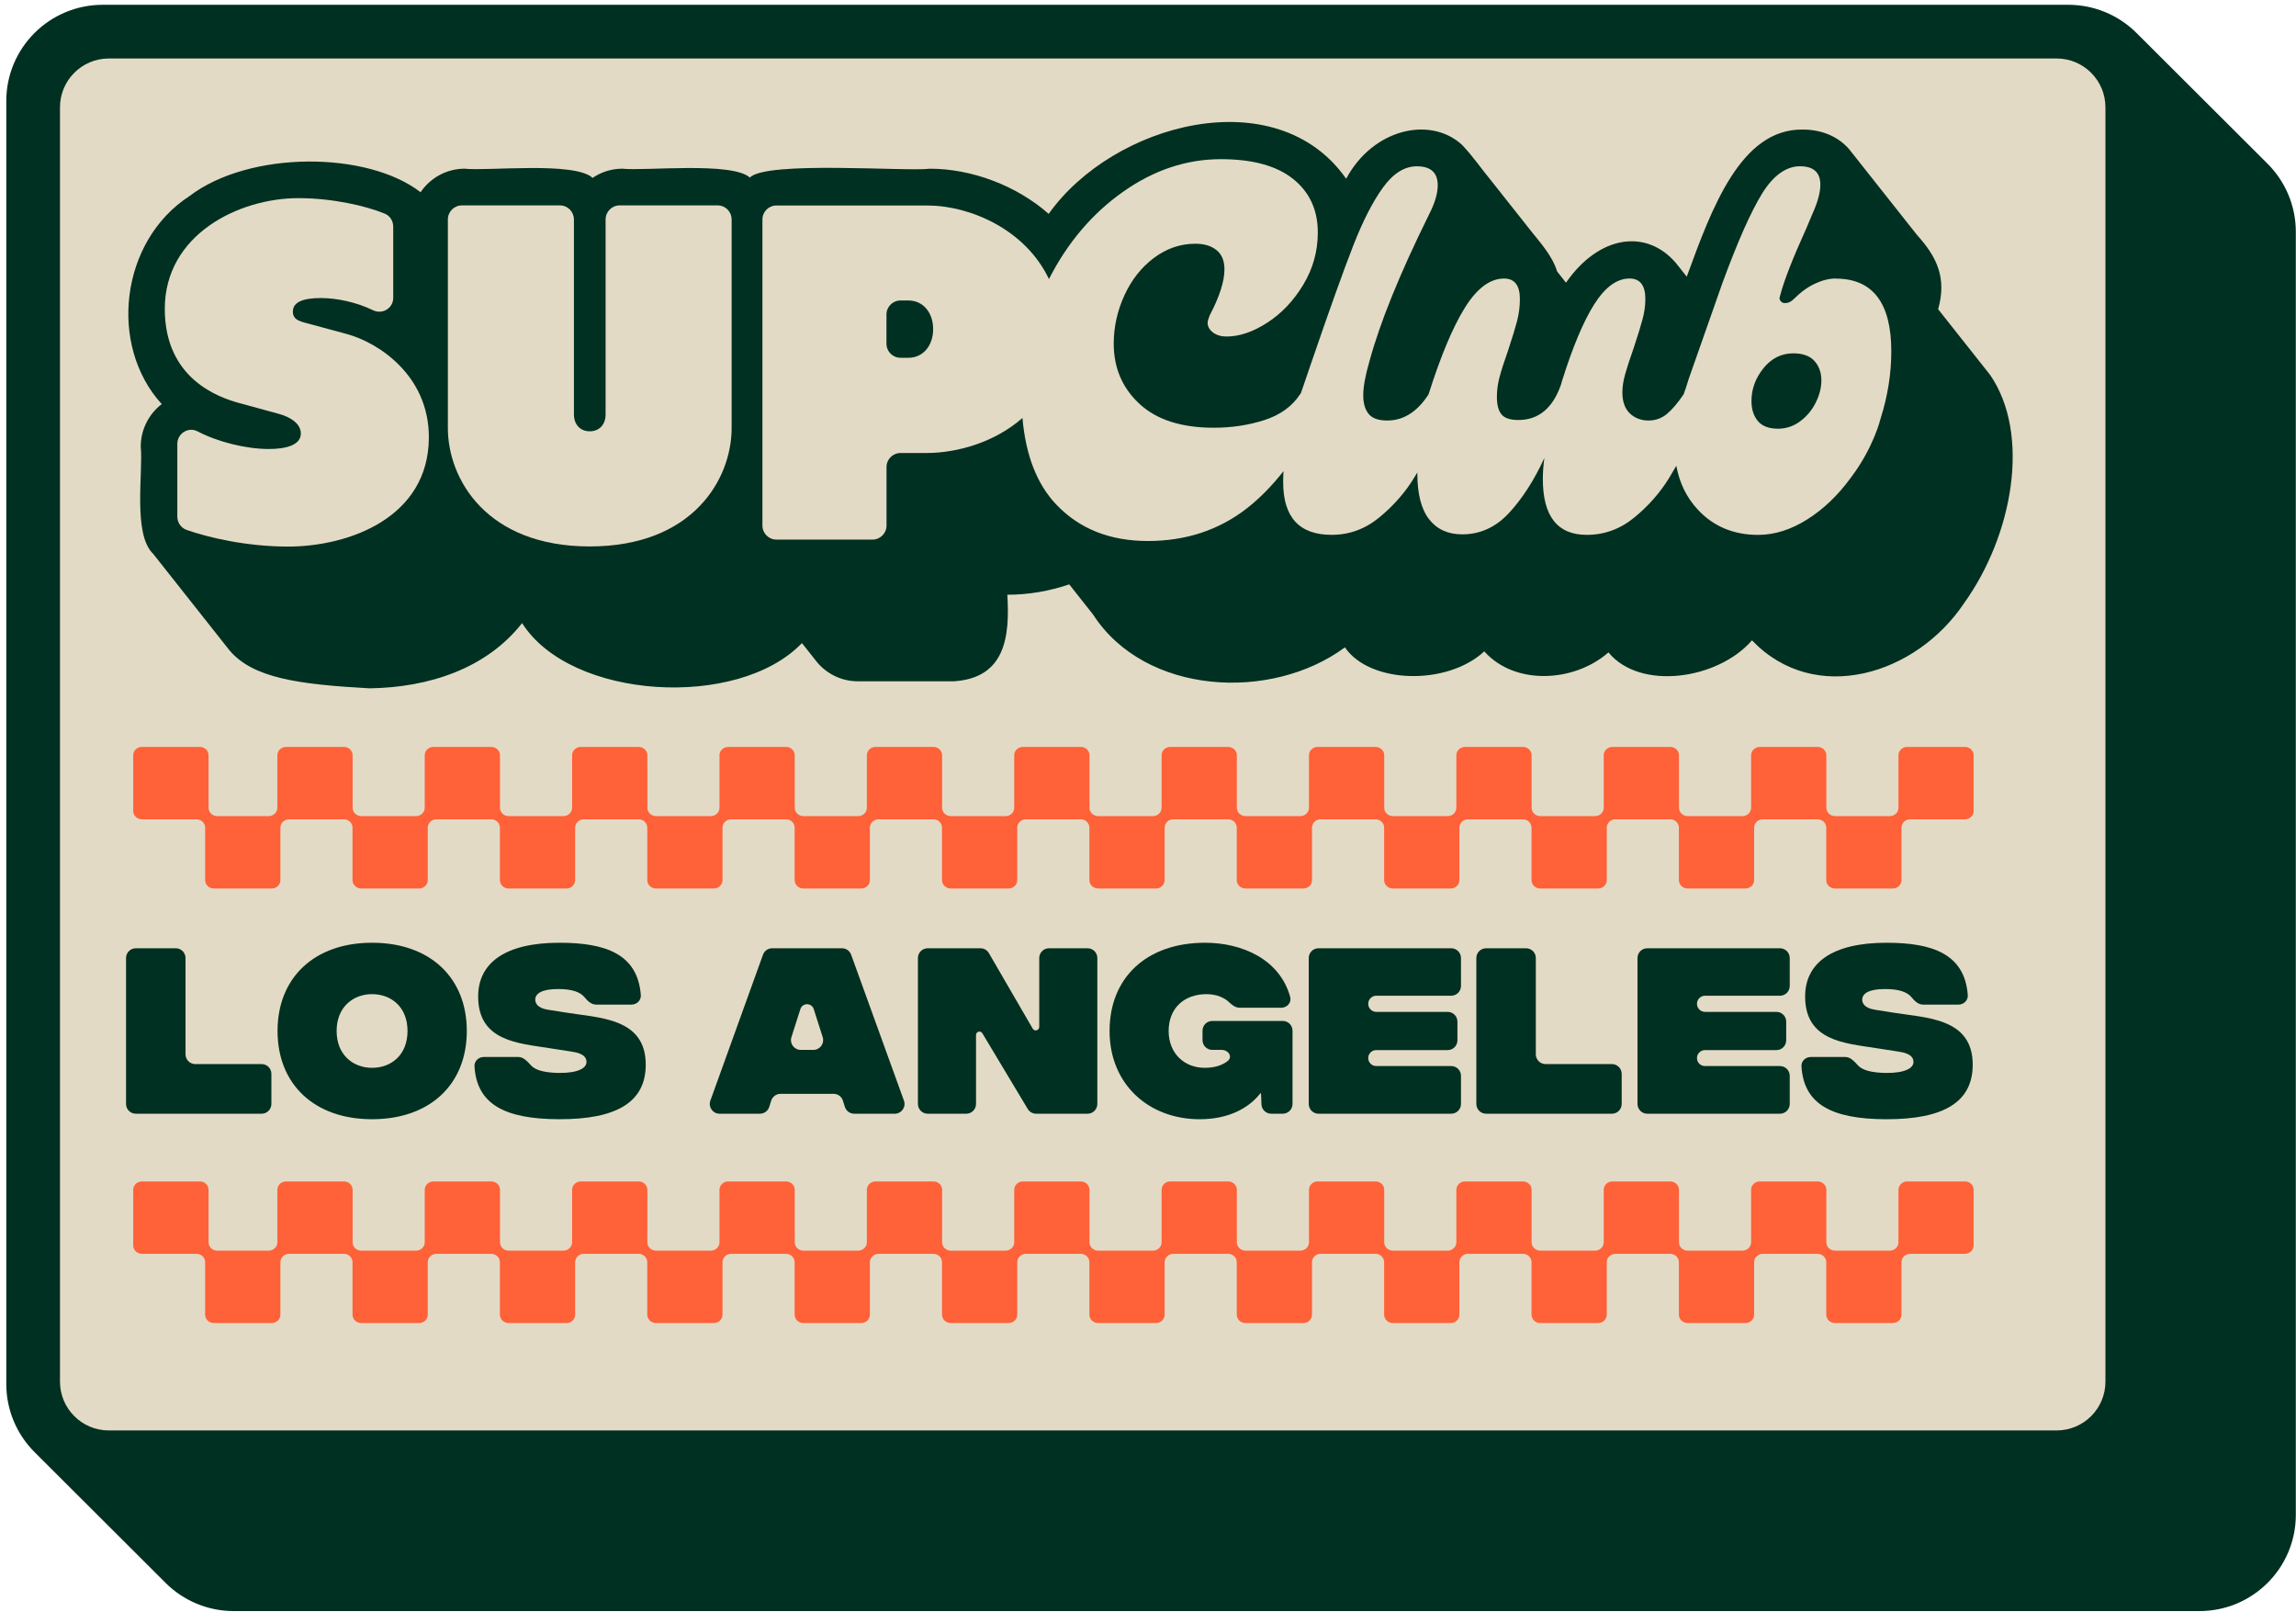 <svg width="339" height="238" viewBox="0 0 339 238" fill="none" xmlns="http://www.w3.org/2000/svg">
<path d="M24.448 233.679L5.099 214.373C2.427 211.707 0.928 208.093 0.928 204.325L0.928 14.916C0.928 7.067 7.303 0.707 15.17 0.707L305.384 0.707C309.16 0.707 312.782 2.205 315.454 4.868L334.803 24.173C337.476 26.84 338.974 30.454 338.974 34.221V223.634C338.974 231.483 332.599 237.843 324.733 237.843L34.515 237.843C30.739 237.843 27.117 236.345 24.445 233.682L24.448 233.679Z" fill="#003021"/>
<path d="M8.857 15.843C8.857 11.862 12.085 8.635 16.065 8.635L303.657 8.635C307.637 8.635 310.864 11.862 310.864 15.843V203.967C310.864 207.947 307.637 211.175 303.657 211.175L16.065 211.175C12.085 211.175 8.857 207.947 8.857 203.967L8.857 15.843Z" fill="#E3DAC5"/>
<path d="M278.445 165.231C270.339 165.204 266.323 162.957 265.982 157.429C265.934 156.657 266.582 156.042 267.355 156.042H272.465C273.239 156.042 273.818 156.737 274.346 157.302C274.976 157.977 276.253 158.359 278.445 158.397C281.294 158.426 282.516 157.67 282.516 156.798C282.516 156.333 282.399 155.519 280.189 155.228L276.991 154.733C272.396 154.007 266.523 153.687 266.523 147.115C266.523 142.201 270.448 139.177 278.532 139.177C285.255 139.177 290.083 140.794 290.54 146.904C290.599 147.683 289.949 148.307 289.168 148.307H283.92C283.224 148.307 282.673 147.762 282.233 147.223C281.604 146.453 280.38 146.01 278.328 146.01C275.857 146.01 274.955 146.708 274.955 147.58C274.955 147.987 275.159 148.802 276.816 149.063L279.375 149.47C284.289 150.285 291.268 150.197 291.268 157.176C291.268 162.643 287.081 165.26 278.445 165.231Z" fill="#003021"/>
<path d="M243.215 164.417C242.419 164.417 241.774 163.771 241.774 162.975V141.433C241.774 140.637 242.419 139.991 243.215 139.991H262.81C263.606 139.991 264.251 140.637 264.251 141.433V145.557C264.251 146.354 263.606 146.999 262.81 146.999H251.748C251.089 146.999 250.555 147.533 250.555 148.191V148.191C250.555 148.85 251.089 149.383 251.748 149.383H262.286C263.082 149.383 263.728 150.029 263.728 150.825V153.583C263.728 154.379 263.082 155.025 262.286 155.025H251.733C251.083 155.025 250.555 155.552 250.555 156.202V156.202C250.555 156.853 251.083 157.38 251.733 157.38H262.81C263.606 157.38 264.251 158.025 264.251 158.821V162.975C264.251 163.771 263.606 164.417 262.81 164.417H243.215Z" fill="#003021"/>
<path d="M219.421 164.416C218.624 164.416 217.979 163.771 217.979 162.975V141.432C217.979 140.636 218.624 139.991 219.421 139.991H225.319C226.115 139.991 226.761 140.636 226.761 141.432V155.647C226.761 156.443 227.406 157.089 228.202 157.089H237.997C238.793 157.089 239.439 157.734 239.439 158.53V162.975C239.439 163.771 238.793 164.416 237.997 164.416H219.421Z" fill="#003021"/>
<path d="M194.676 164.416C193.88 164.416 193.234 163.771 193.234 162.975V141.432C193.234 140.636 193.88 139.991 194.676 139.991H214.27C215.066 139.991 215.712 140.636 215.712 141.432V145.557C215.712 146.353 215.066 146.999 214.27 146.999H203.208C202.55 146.999 202.016 147.532 202.016 148.191V148.191C202.016 148.849 202.55 149.383 203.208 149.383H213.747C214.543 149.383 215.188 150.028 215.188 150.824V153.582C215.188 154.379 214.543 155.024 213.747 155.024H203.194C202.543 155.024 202.016 155.551 202.016 156.202V156.202C202.016 156.852 202.543 157.379 203.194 157.379H214.27C215.066 157.379 215.712 158.025 215.712 158.821V162.975C215.712 163.771 215.066 164.416 214.27 164.416H194.676Z" fill="#003021"/>
<path d="M189.398 150.721C190.194 150.721 190.839 151.366 190.839 152.162V162.975C190.839 163.771 190.194 164.416 189.398 164.416H187.69C186.916 164.416 186.279 163.804 186.25 163.03L186.189 161.45C186.188 161.418 186.161 161.392 186.129 161.392V161.392C186.11 161.392 186.093 161.401 186.081 161.415C184.363 163.614 181.374 165.231 177.143 165.231C169.612 165.231 163.826 160.084 163.826 152.204C163.826 144.324 169.292 139.177 177.929 139.177C183.365 139.177 188.948 141.595 190.492 147.17C190.723 148.006 190.044 148.772 189.176 148.772H183.034C182.444 148.772 181.921 148.393 181.5 147.98C180.843 147.337 179.7 146.766 178.132 146.766C174.846 146.766 172.549 148.831 172.549 152.204C172.549 155.548 174.904 157.641 177.87 157.641C178.455 157.641 180.089 157.596 181.276 156.624C182.036 156.001 181.366 154.995 180.385 154.995H178.992C178.196 154.995 177.55 154.35 177.55 153.554V152.162C177.55 151.366 178.196 150.721 178.992 150.721H189.398Z" fill="#003021"/>
<path d="M136.971 164.417C136.175 164.417 135.53 163.771 135.53 162.975V141.433C135.53 140.637 136.175 139.991 136.971 139.991H144.761C145.274 139.991 145.75 140.265 146.007 140.709L152.478 151.859C152.571 152.019 152.741 152.117 152.925 152.117V152.117C153.211 152.117 153.442 151.885 153.442 151.6V141.433C153.442 140.637 154.087 139.991 154.883 139.991H160.578C161.374 139.991 162.02 140.637 162.02 141.433V162.975C162.02 163.771 161.374 164.417 160.578 164.417H152.979C152.472 164.417 152.003 164.151 151.743 163.716L145.039 152.535C144.948 152.384 144.785 152.291 144.609 152.291V152.291C144.332 152.291 144.108 152.516 144.108 152.792V162.975C144.108 163.771 143.462 164.417 142.666 164.417H136.971Z" fill="#003021"/>
<path d="M126.12 164.417C125.491 164.417 124.935 164.01 124.745 163.411L124.452 162.486C124.263 161.887 123.707 161.48 123.078 161.48H115.245C114.616 161.48 114.06 161.887 113.87 162.486L113.577 163.411C113.388 164.01 112.832 164.417 112.203 164.417H106.239C105.24 164.417 104.544 163.426 104.883 162.486L112.653 140.944C112.859 140.372 113.402 139.991 114.009 139.991H124.315C124.922 139.991 125.464 140.371 125.67 140.942L133.466 162.485C133.806 163.424 133.11 164.417 132.111 164.417H126.12ZM116.853 153.116C116.557 154.046 117.25 154.995 118.227 154.995H120.096C121.072 154.995 121.766 154.046 121.47 153.116L120.147 148.97C120.01 148.541 119.612 148.249 119.161 148.249V148.249C118.711 148.249 118.312 148.541 118.176 148.97L116.853 153.116Z" fill="#003021"/>
<path d="M82.52 165.23C74.414 165.203 70.399 162.956 70.057 157.428C70.01 156.656 70.657 156.041 71.43 156.041H76.54C77.314 156.041 77.893 156.736 78.421 157.302C79.051 157.976 80.328 158.358 82.52 158.396C85.37 158.425 86.591 157.669 86.591 156.797C86.591 156.332 86.474 155.518 84.264 155.227L81.066 154.732C76.472 154.006 70.598 153.686 70.598 147.114C70.598 142.2 74.523 139.176 82.607 139.176C89.33 139.176 94.158 140.793 94.616 146.903C94.674 147.682 94.024 148.306 93.244 148.306H87.995C87.299 148.306 86.749 147.761 86.308 147.222C85.679 146.452 84.455 146.009 82.403 146.009C79.932 146.009 79.031 146.707 79.031 147.579C79.031 147.986 79.234 148.801 80.891 149.062L83.45 149.469C88.365 150.284 95.343 150.196 95.343 157.175C95.343 162.642 91.156 165.259 82.52 165.23Z" fill="#003021"/>
<path d="M54.936 165.23C46.417 165.23 40.979 160.083 40.979 152.203C40.979 144.323 46.417 139.176 54.936 139.176C63.485 139.176 68.923 144.323 68.923 152.203C68.923 160.083 63.485 165.23 54.936 165.23ZM54.936 157.641C57.757 157.641 60.17 155.751 60.17 152.203C60.17 148.656 57.757 146.766 54.936 146.766C52.145 146.766 49.702 148.656 49.702 152.203C49.702 155.751 52.145 157.641 54.936 157.641Z" fill="#003021"/>
<path d="M20.052 164.416C19.256 164.416 18.61 163.771 18.61 162.975L18.61 141.432C18.61 140.636 19.256 139.991 20.052 139.991H25.95C26.747 139.991 27.392 140.636 27.392 141.432V155.647C27.392 156.443 28.037 157.089 28.834 157.089H38.628C39.425 157.089 40.07 157.734 40.07 158.53V162.975C40.07 163.771 39.425 164.416 38.628 164.416H20.052Z" fill="#003021"/>
<path d="M290.132 110.266H281.591C280.881 110.266 280.306 110.818 280.306 111.501V119.247C280.306 119.93 279.732 120.482 279.022 120.482H270.941C270.231 120.482 269.657 119.93 269.657 119.247V111.501C269.657 110.818 269.082 110.266 268.372 110.266H259.831C259.121 110.266 258.547 110.818 258.547 111.501V119.247C258.547 119.93 257.972 120.482 257.263 120.482H249.182C248.472 120.482 247.897 119.93 247.897 119.247V111.501C247.897 110.818 247.323 110.266 246.613 110.266H238.072C237.362 110.266 236.788 110.818 236.788 111.501V119.247C236.788 119.93 236.213 120.482 235.503 120.482H227.422C226.712 120.482 226.138 119.93 226.138 119.247V111.501C226.138 110.818 225.563 110.266 224.853 110.266H216.312C215.603 110.266 215.028 110.818 215.028 111.501V119.247C215.028 119.93 214.454 120.482 213.744 120.482H205.663C204.953 120.482 204.378 119.93 204.378 119.247V111.501C204.378 110.818 203.804 110.266 203.094 110.266H194.553C193.843 110.266 193.269 110.818 193.269 111.501V119.247C193.269 119.93 192.694 120.482 191.984 120.482H183.903C183.194 120.482 182.619 119.93 182.619 119.247V111.501C182.619 110.818 182.045 110.266 181.335 110.266H172.794C172.084 110.266 171.509 110.818 171.509 111.501V119.247C171.509 119.93 170.935 120.482 170.225 120.482H162.144C161.434 120.482 160.86 119.93 160.86 119.247V111.501C160.86 110.818 160.285 110.266 159.575 110.266H151.034C150.324 110.266 149.75 110.818 149.75 111.501V119.247C149.75 119.93 149.176 120.482 148.466 120.482H140.385C139.675 120.482 139.1 119.93 139.1 119.247V111.501C139.1 110.818 138.526 110.266 137.816 110.266H129.275C128.565 110.266 127.991 110.818 127.991 111.501V119.247C127.991 119.93 127.416 120.482 126.706 120.482H118.625C117.915 120.482 117.341 119.93 117.341 119.247V111.501C117.341 110.818 116.766 110.266 116.057 110.266H107.516C106.806 110.266 106.231 110.818 106.231 111.501V119.247C106.231 119.93 105.657 120.482 104.947 120.482H96.866C96.156 120.482 95.582 119.93 95.582 119.247V111.501C95.582 110.818 95.007 110.266 94.297 110.266H85.756C85.046 110.266 84.472 110.818 84.472 111.501V119.247C84.472 119.93 83.897 120.482 83.188 120.482H75.107C74.397 120.482 73.822 119.93 73.822 119.247V111.501C73.822 110.818 73.248 110.266 72.538 110.266H63.997C63.287 110.266 62.712 110.818 62.712 111.501V119.247C62.712 119.93 62.138 120.482 61.428 120.482H53.347C52.637 120.482 52.063 119.93 52.063 119.247V111.501C52.063 110.818 51.488 110.266 50.779 110.266H42.237C41.528 110.266 40.953 110.818 40.953 111.501V119.247C40.953 119.93 40.379 120.482 39.669 120.482H32.076C31.366 120.482 30.791 119.93 30.791 119.247V111.501C30.791 110.818 30.217 110.266 29.507 110.266H20.953C20.243 110.266 19.669 110.818 19.669 111.501V119.716C19.669 120.399 20.243 120.952 20.953 120.952H29.006C29.716 120.952 30.291 121.504 30.291 122.187V129.933C30.291 130.616 30.865 131.168 31.575 131.168H40.116C40.826 131.168 41.4 130.616 41.4 129.933V122.187C41.4 121.504 41.975 120.952 42.685 120.952H50.766C51.475 120.952 52.05 121.504 52.05 122.187V129.933C52.05 130.616 52.624 131.168 53.334 131.168H61.875C62.585 131.168 63.16 130.616 63.16 129.933V122.187C63.16 121.504 63.734 120.952 64.444 120.952H72.525C73.235 120.952 73.809 121.504 73.809 122.187V129.933C73.809 130.616 74.384 131.168 75.094 131.168H83.635C84.345 131.168 84.919 130.616 84.919 129.933V122.187C84.919 121.504 85.493 120.952 86.203 120.952H94.284C94.994 120.952 95.569 121.504 95.569 122.187V129.933C95.569 130.616 96.143 131.168 96.853 131.168H105.394C106.104 131.168 106.678 130.616 106.678 129.933V122.187C106.678 121.504 107.253 120.952 107.963 120.952L116.044 120.952C116.754 120.952 117.328 121.504 117.328 122.187V129.933C117.328 130.616 117.903 131.168 118.612 131.168H127.153C127.863 131.168 128.438 130.616 128.438 129.933V122.187C128.438 121.504 129.012 120.952 129.722 120.952H137.803C138.513 120.952 139.087 121.504 139.087 122.187V129.933C139.087 130.616 139.662 131.168 140.372 131.168H148.913C149.623 131.168 150.197 130.616 150.197 129.933V122.187C150.197 121.504 150.772 120.952 151.482 120.952H159.562C160.272 120.952 160.847 121.504 160.847 122.187V129.933C160.847 130.616 161.421 131.168 162.131 131.168H170.672C171.382 131.168 171.957 130.616 171.957 129.933V122.187C171.957 121.504 172.531 120.952 173.241 120.952H181.322C182.032 120.952 182.606 121.504 182.606 122.187V129.933C182.606 130.616 183.181 131.168 183.891 131.168H192.432C193.141 131.168 193.716 130.616 193.716 129.933V122.187C193.716 121.504 194.29 120.952 195 120.952H203.081C203.791 120.952 204.366 121.504 204.366 122.187V129.933C204.366 130.616 204.94 131.168 205.65 131.168L214.191 131.168C214.901 131.168 215.475 130.616 215.475 129.933V122.187C215.475 121.504 216.05 120.952 216.76 120.952H224.841C225.551 120.952 226.125 121.504 226.125 122.187V129.933C226.125 130.616 226.699 131.168 227.409 131.168H235.95C236.66 131.168 237.235 130.616 237.235 129.933V122.187C237.235 121.504 237.809 120.952 238.519 120.952H246.6C247.31 120.952 247.884 121.504 247.884 122.187V129.933C247.884 130.616 248.459 131.168 249.169 131.168H257.71C258.42 131.168 258.994 130.616 258.994 129.933V122.187C258.994 121.504 259.569 120.952 260.278 120.952L268.359 120.952C269.069 120.952 269.644 121.504 269.644 122.187V129.933C269.644 130.616 270.218 131.168 270.928 131.168H279.469C280.179 131.168 280.753 130.616 280.753 129.933V122.187C280.753 121.504 281.328 120.952 282.038 120.952H290.119C290.829 120.952 291.403 120.399 291.403 119.716V111.501C291.403 110.818 290.829 110.266 290.119 110.266H290.132Z" fill="#FF6138"/>
<path d="M290.131 174.415H281.59C280.88 174.415 280.306 174.967 280.306 175.65V183.396C280.306 184.079 279.731 184.631 279.021 184.631H270.94C270.231 184.631 269.656 184.079 269.656 183.396V175.65C269.656 174.967 269.082 174.415 268.372 174.415H259.831C259.121 174.415 258.546 174.967 258.546 175.65V183.396C258.546 184.079 257.972 184.631 257.262 184.631H249.181C248.471 184.631 247.897 184.079 247.897 183.396V175.65C247.897 174.967 247.322 174.415 246.612 174.415H238.071C237.361 174.415 236.787 174.967 236.787 175.65V183.396C236.787 184.079 236.213 184.631 235.503 184.631H227.422C226.712 184.631 226.137 184.079 226.137 183.396V175.65C226.137 174.967 225.563 174.415 224.853 174.415H216.312C215.602 174.415 215.028 174.967 215.028 175.65V183.396C215.028 184.079 214.453 184.631 213.743 184.631H205.662C204.952 184.631 204.378 184.079 204.378 183.396V175.65C204.378 174.967 203.804 174.415 203.094 174.415H194.553C193.843 174.415 193.268 174.967 193.268 175.65V183.396C193.268 184.079 192.694 184.631 191.984 184.631H183.903C183.193 184.631 182.619 184.079 182.619 183.396V175.65C182.619 174.967 182.044 174.415 181.334 174.415H172.793C172.083 174.415 171.509 174.967 171.509 175.65V183.396C171.509 184.079 170.934 184.631 170.225 184.631H162.144C161.434 184.631 160.859 184.079 160.859 183.396V175.65C160.859 174.967 160.285 174.415 159.575 174.415H151.034C150.324 174.415 149.75 174.967 149.75 175.65V183.396C149.75 184.079 149.175 184.631 148.465 184.631H140.384C139.674 184.631 139.1 184.079 139.1 183.396V175.65C139.1 174.967 138.525 174.415 137.815 174.415H129.274C128.565 174.415 127.99 174.967 127.99 175.65V183.396C127.99 184.079 127.416 184.631 126.706 184.631H118.625C117.915 184.631 117.34 184.079 117.34 183.396V175.65C117.34 174.967 116.766 174.415 116.056 174.415H107.515C106.805 174.415 106.231 174.967 106.231 175.65V183.396C106.231 184.079 105.656 184.631 104.946 184.631H96.865C96.156 184.631 95.581 184.079 95.581 183.396V175.65C95.581 174.967 95.007 174.415 94.297 174.415H85.756C85.046 174.415 84.471 174.967 84.471 175.65V183.396C84.471 184.079 83.897 184.631 83.187 184.631H75.106C74.396 184.631 73.822 184.079 73.822 183.396V175.65C73.822 174.967 73.247 174.415 72.537 174.415H63.996C63.286 174.415 62.712 174.967 62.712 175.65V183.396C62.712 184.079 62.138 184.631 61.428 184.631H53.347C52.637 184.631 52.062 184.079 52.062 183.396V175.65C52.062 174.967 51.488 174.415 50.778 174.415H42.237C41.527 174.415 40.953 174.967 40.953 175.65V183.396C40.953 184.079 40.378 184.631 39.668 184.631H32.075C31.366 184.631 30.791 184.079 30.791 183.396V175.65C30.791 174.967 30.216 174.415 29.507 174.415H20.953C20.243 174.415 19.669 174.967 19.669 175.65V183.865C19.669 184.548 20.243 185.101 20.953 185.101H29.006C29.716 185.101 30.29 185.653 30.29 186.336V194.082C30.29 194.765 30.865 195.317 31.575 195.317H40.115C40.825 195.317 41.4 194.765 41.4 194.082V186.336C41.4 185.653 41.974 185.101 42.684 185.101H50.765C51.475 185.101 52.05 185.653 52.05 186.336V194.082C52.05 194.765 52.624 195.317 53.334 195.317H61.875C62.585 195.317 63.159 194.765 63.159 194.082V186.336C63.159 185.653 63.734 185.101 64.444 185.101H72.525C73.234 185.101 73.809 185.653 73.809 186.336V194.082C73.809 194.765 74.383 195.317 75.093 195.317H83.634C84.344 195.317 84.919 194.765 84.919 194.082V186.336C84.919 185.653 85.493 185.101 86.203 185.101H94.284C94.994 185.101 95.568 185.653 95.568 186.336V194.082C95.568 194.765 96.143 195.317 96.853 195.317H105.394C106.103 195.317 106.678 194.765 106.678 194.082V186.336C106.678 185.653 107.252 185.101 107.962 185.101H116.043C116.753 185.101 117.328 185.653 117.328 186.336V194.082C117.328 194.765 117.902 195.317 118.612 195.317H127.153C127.863 195.317 128.437 194.765 128.437 194.082V186.336C128.437 185.653 129.012 185.101 129.722 185.101H137.803C138.513 185.101 139.087 185.653 139.087 186.336V194.082C139.087 194.765 139.661 195.317 140.371 195.317H148.912C149.622 195.317 150.197 194.765 150.197 194.082V186.336C150.197 185.653 150.771 185.101 151.481 185.101H159.562C160.272 185.101 160.846 185.653 160.846 186.336V194.082C160.846 194.765 161.421 195.317 162.131 195.317H170.672C171.382 195.317 171.956 194.765 171.956 194.082V186.336C171.956 185.653 172.531 185.101 173.24 185.101H181.321C182.031 185.101 182.606 185.653 182.606 186.336V194.082C182.606 194.765 183.18 195.317 183.89 195.317H192.431C193.141 195.317 193.715 194.765 193.715 194.082V186.336C193.715 185.653 194.29 185.101 195 185.101L203.081 185.101C203.791 185.101 204.365 185.653 204.365 186.336V194.082C204.365 194.765 204.94 195.317 205.649 195.317L214.19 195.317C214.9 195.317 215.475 194.765 215.475 194.082V186.336C215.475 185.653 216.049 185.101 216.759 185.101H224.84C225.55 185.101 226.125 185.653 226.125 186.336V194.082C226.125 194.765 226.699 195.317 227.409 195.317H235.95C236.66 195.317 237.234 194.765 237.234 194.082V186.336C237.234 185.653 237.809 185.101 238.519 185.101H246.6C247.309 185.101 247.884 185.653 247.884 186.336V194.082C247.884 194.765 248.458 195.317 249.168 195.317H257.709C258.419 195.317 258.994 194.765 258.994 194.082V186.336C258.994 185.653 259.568 185.101 260.278 185.101H268.359C269.069 185.101 269.643 185.653 269.643 186.336V194.082C269.643 194.765 270.218 195.317 270.928 195.317H279.469C280.179 195.317 280.753 194.765 280.753 194.082V186.336C280.753 185.653 281.327 185.101 282.037 185.101H290.118C290.828 185.101 291.403 184.548 291.403 183.865V175.65C291.403 174.967 290.828 174.415 290.118 174.415H290.131Z" fill="#FF6138"/>
<g clip-path="url(#clip0_35_1057)">
<path d="M293.832 55.342C291.274 52.113 288.719 48.881 286.164 45.652C287.46 41.016 285.987 37.941 283.028 34.668C281.383 32.59 279.737 30.508 278.089 28.429C276.508 26.429 274.927 24.432 273.346 22.433C271.797 20.368 269.265 19.128 266.178 19.128C257.04 18.996 252.767 30.645 249.046 40.846C248.526 40.189 248.009 39.532 247.486 38.876C243.14 33.731 236.109 34.683 231.214 41.731C230.781 41.182 230.345 40.633 229.912 40.084C229.159 37.708 227.5 35.93 225.982 34.014C224.079 31.609 222.178 29.206 220.274 26.8C218.768 24.996 217.454 23.019 215.815 21.335C211.121 17.11 202.712 19.02 198.759 26.386C188.47 11.709 164.351 18.161 154.834 31.577C150.129 27.399 143.417 24.891 137.281 24.908C134.003 25.355 113.116 23.697 110.715 26.216C108.119 23.84 95.153 25.27 91.897 24.905C90.27 24.905 88.752 25.405 87.497 26.26C84.875 23.811 71.914 25.282 68.612 24.905C65.906 24.905 63.511 26.286 62.096 28.38C54.242 22.284 36.811 22.205 27.972 28.949C17.738 35.582 15.974 51.012 23.883 59.654C21.929 61.149 20.773 63.482 20.781 65.951C21.153 69.686 19.581 78.862 22.607 81.755C24.574 84.243 26.542 86.727 28.51 89.215C30.286 91.457 32.059 93.699 33.832 95.941C37.282 100.122 44.115 101.036 54.547 101.617C63.395 101.497 71.85 98.665 77.088 91.988C84.267 103.337 108.997 104.767 118.406 94.937C119.054 95.754 119.702 96.575 120.347 97.392C121.783 99.325 124.077 100.578 126.658 100.578H140.853C148.405 100.084 149.123 94.032 148.73 87.799C151.817 87.807 154.936 87.27 157.869 86.269C159.04 87.746 160.209 89.226 161.377 90.704C169.042 102.607 187.67 103.62 198.573 95.57C202.264 100.972 213.653 101.255 219.149 96.163C223.707 101.252 232.464 100.724 237.487 96.312C242.169 102.014 253.671 100.315 258.676 94.534C267.983 104.262 282.938 99.603 289.986 89.057C297.189 79.031 299.874 64.13 293.834 55.342H293.832Z" fill="#003021"/>
<path d="M51.269 49.328L46.049 47.915C44.447 47.483 43.241 47.328 43.241 46.002C43.241 44.554 44.811 44 47.409 44C49.697 44 52.606 44.598 55.071 45.798C56.452 46.47 58.059 45.509 58.059 43.971V33.445C58.059 32.619 57.576 31.86 56.818 31.545C54.056 30.397 49.072 29.25 44.061 29.25C35.283 29.25 24.331 34.607 24.331 45.6C24.331 55.979 32.367 58.706 35.396 59.523L41.192 61.105C42.66 61.505 44.418 62.431 44.418 64.002C44.418 65.733 42.171 66.285 39.704 66.285C36.283 66.285 32.114 65.228 29.167 63.68C27.81 62.965 26.182 63.993 26.182 65.534V76.275C26.182 77.154 26.731 77.94 27.557 78.232C30.696 79.338 36.379 80.69 42.523 80.69C51.542 80.69 63.32 76.398 63.32 64.542C63.32 55.278 55.664 50.519 51.272 49.334L51.269 49.328Z" fill="#E3DAC5"/>
<path d="M105.963 30.323H91.479C90.34 30.323 89.416 31.252 89.416 32.396V61.177C89.416 62.693 88.471 63.673 87.079 63.673C85.686 63.673 84.739 62.693 84.739 61.177V32.396C84.739 31.252 83.815 30.323 82.675 30.323L68.192 30.323C67.052 30.323 66.128 31.252 66.128 32.396V63.2C66.128 70.704 71.819 80.671 87.076 80.671C102.333 80.671 108.024 70.704 108.024 63.2V32.396C108.024 31.252 107.1 30.323 105.96 30.323H105.963Z" fill="#E3DAC5"/>
<path d="M271.033 41.117C270.079 41.117 269.062 41.371 267.981 41.873C266.899 42.378 265.859 43.135 264.853 44.145C264.452 44.548 264.025 44.749 263.571 44.749C263.319 44.749 263.118 44.673 262.97 44.521C262.819 44.37 262.743 44.194 262.743 43.993L262.819 43.689C263.371 41.52 264.676 38.166 266.737 33.626C266.836 33.374 267.115 32.718 267.565 31.658C268.367 29.891 268.771 28.429 268.771 27.27C268.771 25.454 267.766 24.546 265.757 24.546C263.749 24.546 261.839 25.883 260.182 28.557C258.526 31.232 256.566 35.646 254.305 41.8L249.332 55.949C249.03 56.959 248.78 57.715 248.579 58.22C247.725 59.481 246.908 60.442 246.132 61.096C245.353 61.753 244.437 62.08 243.382 62.08C242.327 62.08 241.359 61.726 240.632 61.02C239.903 60.313 239.539 59.28 239.539 57.916C239.539 57.111 239.676 56.214 239.955 55.23C240.231 54.246 240.644 52.974 241.199 51.409C241.801 49.593 242.24 48.168 242.519 47.134C242.795 46.101 242.932 45.105 242.932 44.145C242.932 42.127 242.153 41.117 240.598 41.117C238.74 41.117 237.005 42.378 235.4 44.901C233.793 47.423 232.186 51.257 230.578 56.404L230.503 56.708C229.297 60.24 227.189 62.004 224.175 62.004C222.969 62.004 222.14 61.726 221.69 61.172C221.237 60.617 221.013 59.761 221.013 58.599C221.013 57.642 221.138 56.684 221.391 55.724C221.641 54.766 222.068 53.429 222.672 51.712C223.274 49.896 223.713 48.46 223.992 47.4C224.268 46.34 224.408 45.257 224.408 44.148C224.408 42.13 223.629 41.12 222.071 41.12C220.01 41.12 218.089 42.548 216.307 45.394C214.522 48.244 212.729 52.521 210.921 58.22C209.264 60.792 207.23 62.08 204.82 62.08C203.512 62.08 202.596 61.753 202.07 61.096C201.544 60.439 201.28 59.531 201.28 58.372C201.28 57.111 201.582 55.446 202.184 53.379C203.739 47.628 206.677 40.39 210.997 31.664C211.851 29.999 212.278 28.56 212.278 27.351C212.278 25.486 211.249 24.552 209.189 24.552C207.381 24.552 205.724 25.585 204.215 27.655C202.71 29.725 201.239 32.586 199.809 36.244C198.379 39.903 196.33 45.616 193.67 53.382L192.074 58.045C192.028 58.1 191.981 58.162 191.938 58.226C190.781 59.992 189.037 61.253 186.703 62.01C184.369 62.766 181.869 63.145 179.207 63.145C174.434 63.145 170.781 61.972 168.246 59.627C165.709 57.28 164.441 54.319 164.441 50.737C164.441 48.267 164.967 45.882 166.022 43.587C167.078 41.292 168.534 39.45 170.391 38.063C172.248 36.676 174.283 35.982 176.492 35.982C177.797 35.982 178.841 36.297 179.62 36.928C180.399 37.558 180.788 38.504 180.788 39.765C180.788 41.532 180.059 43.8 178.602 46.577C178.402 47.082 178.3 47.435 178.3 47.636C178.3 48.191 178.565 48.67 179.091 49.076C179.617 49.479 180.282 49.68 181.087 49.68C182.994 49.68 185.006 49 187.113 47.636C189.223 46.276 190.993 44.407 192.423 42.037C193.856 39.666 194.571 37.094 194.571 34.318C194.571 30.989 193.353 28.353 190.918 26.411C188.482 24.47 184.93 23.498 180.259 23.498C175.187 23.498 170.377 25.1 165.834 28.303C161.288 31.506 157.646 35.783 154.91 41.129C154.899 41.152 154.887 41.175 154.876 41.202C151.405 33.868 143.22 30.335 136.866 30.335L114.634 30.335C113.494 30.335 112.57 31.264 112.57 32.408L112.57 77.585C112.57 78.73 113.494 79.658 114.634 79.658H128.829C129.969 79.658 130.893 78.73 130.893 77.585V68.949C130.893 67.805 131.817 66.876 132.957 66.876H136.788C141.389 66.876 146.923 65.265 150.963 61.706C151.446 67.215 153.1 71.469 155.934 74.459C159.349 78.067 163.869 79.868 169.493 79.868C175.117 79.868 180.076 78.231 184.221 74.949C186.072 73.483 187.834 71.685 189.508 69.557C189.473 70.106 189.456 70.643 189.456 71.165C189.456 76.362 191.839 78.958 196.612 78.958C199.222 78.958 201.57 78.099 203.654 76.385C205.738 74.672 207.445 72.73 208.776 70.561C208.939 70.295 209.104 70.021 209.267 69.743C209.267 69.79 209.267 69.834 209.267 69.878C209.267 72.905 209.843 75.162 210.999 76.651C212.153 78.14 213.787 78.885 215.897 78.885C218.56 78.885 220.87 77.825 222.826 75.705C224.783 73.586 226.518 70.888 228.023 67.609C227.872 68.719 227.797 69.755 227.797 70.713C227.797 76.213 229.956 78.96 234.276 78.96C236.886 78.96 239.234 78.102 241.318 76.388C243.402 74.675 245.109 72.733 246.44 70.564C246.791 69.992 247.146 69.39 247.504 68.763C247.969 71.305 249.03 73.472 250.698 75.256C253.006 77.728 255.971 78.963 259.586 78.963C261.996 78.963 264.409 78.207 266.818 76.692C269.228 75.18 271.387 73.11 273.297 70.488C276.677 66.012 277.666 61.788 277.666 61.788C278.721 58.459 279.247 55.154 279.247 51.876C279.247 44.714 276.509 41.132 271.036 41.132L271.033 41.117ZM134.143 52.816H132.948C131.809 52.816 130.884 51.887 130.884 50.743V46.434C130.884 45.289 131.809 44.361 132.948 44.361H134.143C136.244 44.361 137.776 46.092 137.776 48.588C137.776 51.084 136.244 52.816 134.143 52.816ZM268.094 59.429C267.542 60.538 266.774 61.461 265.795 62.191C264.815 62.923 263.723 63.288 262.519 63.288C261.165 63.288 260.171 62.909 259.543 62.153C258.915 61.396 258.601 60.413 258.601 59.201C258.601 57.435 259.191 55.823 260.371 54.357C261.551 52.895 263.019 52.162 264.778 52.162C266.184 52.162 267.225 52.541 267.905 53.298C268.582 54.054 268.922 55.014 268.922 56.173C268.922 57.233 268.646 58.316 268.094 59.426V59.429Z" fill="#E3DAC5"/>
</g>
<defs>
<clipPath id="clip0_35_1057">
<rect width="278.221" height="83.611" fill="white" transform="translate(18.948 18.006)"/>
</clipPath>
</defs>
</svg>
